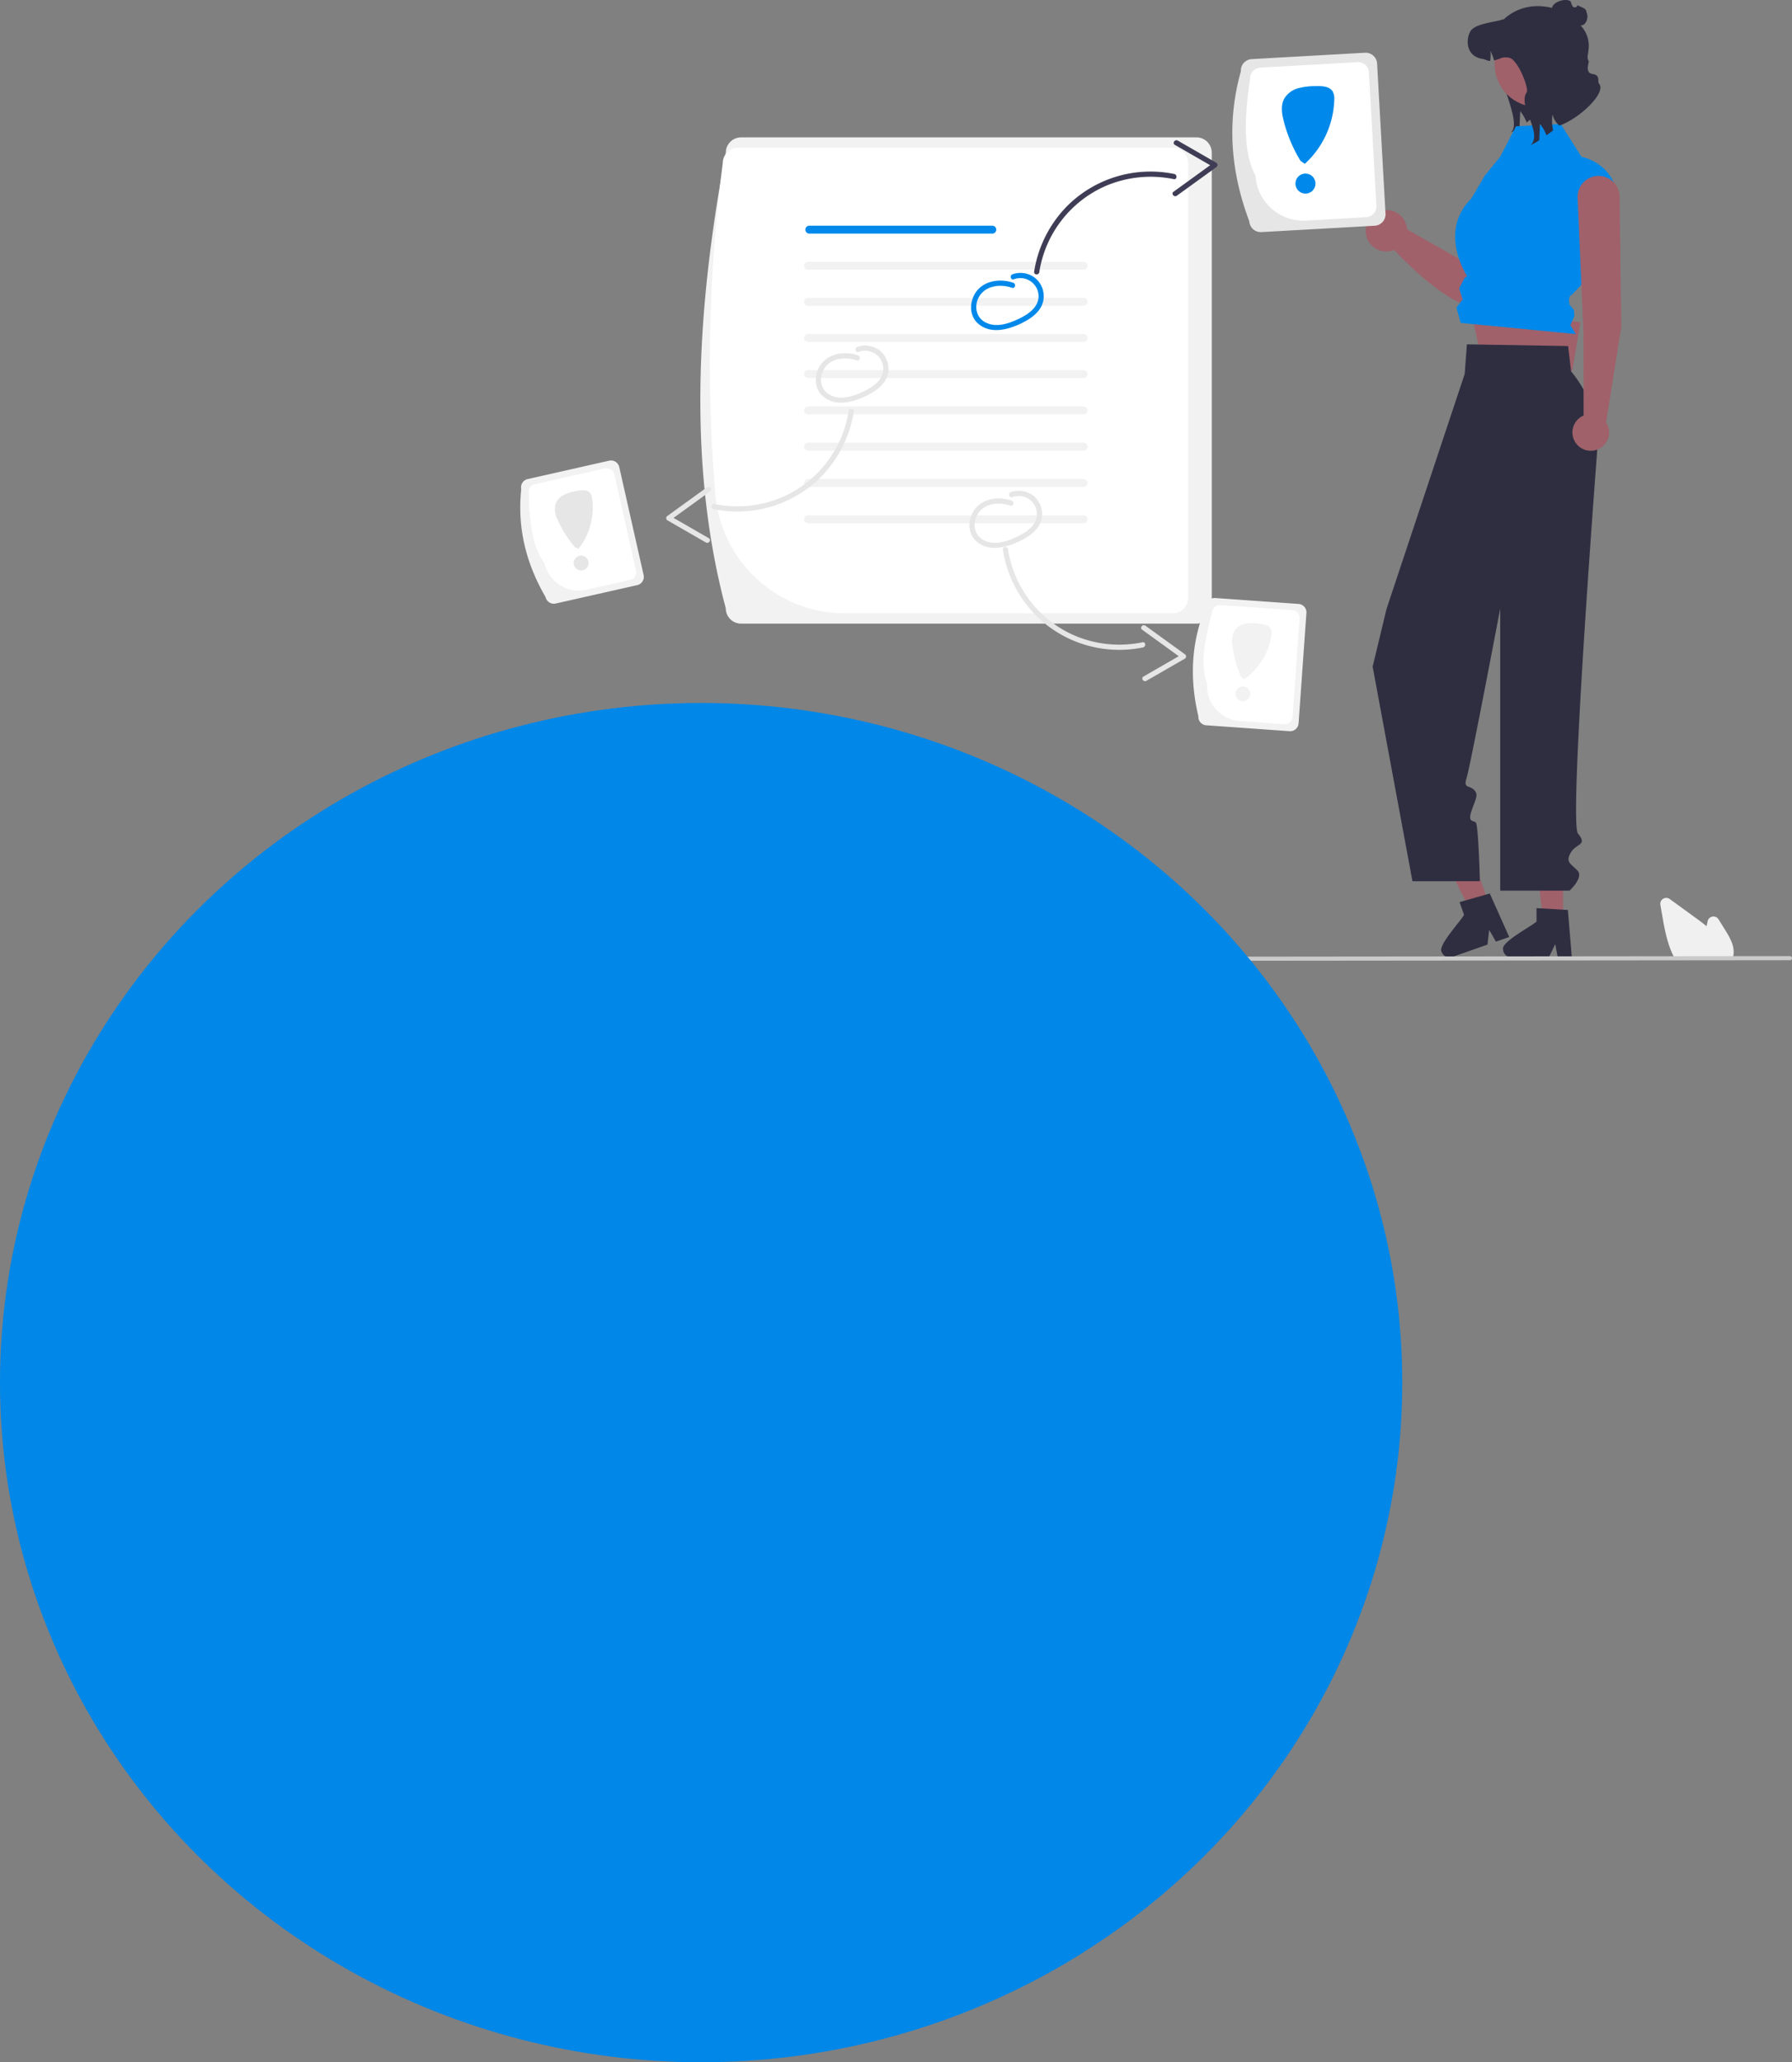 <svg xmlns="http://www.w3.org/2000/svg" width="538.009" height="619" viewBox="0 0 538.009 619">
  <rect x="0" y="0" width="538.009" height="619" fill="#808080" stroke="none"/>
  <g id="Group_364" data-name="Group 364" transform="translate(145 -515)">
    <path id="Path_43" data-name="Path 43" d="M929.452,709.811H912.229l-.074-.134c-.22-.4-.433-.823-.631-1.257-1.774-3.8-2.524-8.142-3.186-11.974l-.5-2.889a1.784,1.784,0,0,1,2.808-1.745q3.926,2.857,7.855,5.708c.992.722,2.125,1.557,3.209,2.46.1-.508.214-1.018.324-1.521a1.785,1.785,0,0,1,3.26-.564l2.015,3.237c1.47,2.364,2.767,4.694,2.5,7.207a.387.387,0,0,1-.007.091,5.681,5.681,0,0,1-.292,1.21Z" transform="translate(-554.347 93.036)" fill="#f0f0f0"/>
    <path id="Path_1" data-name="Path 1" d="M845.364,175.481c-.008.027-.016.05-.024.077a1.21,1.21,0,0,0-.044.157,4.222,4.222,0,0,0-.156,1.049,4.159,4.159,0,0,0,.012.454,4.3,4.3,0,0,0,.083.576,4.108,4.108,0,0,0,.178.621,3.019,3.019,0,0,0,.116.282,4.452,4.452,0,0,0,3.062,2.523h0a1.93,1.93,0,0,0,.2.04,4.418,4.418,0,0,0,1.134.058h.007a4.418,4.418,0,0,0,2.511-1.025c.434-.36.482-.741,1.024-.572,1.729.539,2.884-2.311,2.02-3.872a1.587,1.587,0,0,0-.007-.176c-.083-1.09-1.724-1.368-2.681-1.947l0,.019a.839.839,0,0,1-1.583.114q-.262-.632-.476-1.282C848.9,171.257,844,173.322,845.364,175.481Z" transform="translate(-524.194 342.837)" fill="#2f2e41"/>
    <path id="Path_2" data-name="Path 2" d="M815.275,197.618c-.25.582-7.951.52-8.3,1.038-2.719,4,7.083,21.026,4.364,25.032l-.379.452A17.9,17.9,0,0,0,813.5,222.7c.073-1.64.145-3.285.223-4.925a13.535,13.535,0,0,1,1.951,3.43,22.22,22.22,0,0,1,3.866-2.9,17.019,17.019,0,0,1,3.761-3.1Z" transform="translate(-502.302 330.593)" fill="#2f2e41"/>
    <path id="Path_3" data-name="Path 3" d="M784.213,259.848a6.378,6.378,0,0,0-9.663,3.773l-11.7,30.493-20.116-11.42a6.228,6.228,0,1,0-3.885,6.194c4.236,4.521,22.6,23.059,30.205,15.816,6.391-6.088,15.614-29.683,17.834-37.831A6.379,6.379,0,0,0,784.213,259.848Z" transform="translate(-465.283 301.156)" fill="#a0616a"/>
    <path id="Path_4" data-name="Path 4" d="M653.594,253.251c-5.534-14.674-6.836-29.656-2.529-45.047a3.448,3.448,0,0,1,3.246-3.632l34.021-1.91a3.448,3.448,0,0,1,3.632,3.246l2.529,45.047a3.448,3.448,0,0,1-3.246,3.632l-34.021,1.91a3.448,3.448,0,0,1-3.632-3.246Z" transform="translate(-423.52 328.169)" fill="#e6e6e6"/>
    <path id="Path_5" data-name="Path 5" d="M659.183,242.125c-3.835-7.09-3.3-17.581-1.626-28.96a3.229,3.229,0,0,1,3.04-3.4l29.238-1.642a3.23,3.23,0,0,1,3.4,3.04l2.251,40.086a3.229,3.229,0,0,1-3.04,3.4l-18.112,1.017A14.385,14.385,0,0,1,659.183,242.125Z" transform="translate(-427.251 325.542)" fill="#fff"/>
    <circle id="Ellipse_1" data-name="Ellipse 1" cx="3.012" cy="3.012" r="3.012" transform="translate(243.927 567.093)" fill="#0089ea"/>
    <path id="Path_6" data-name="Path 6" d="M692.047,223.6c-.919-1.532-3.047-1.669-4.833-1.629a20.744,20.744,0,0,0-5.47.613,6.987,6.987,0,0,0-4.3,3.229c-1.046,2-.679,4.435-.117,6.626a44.218,44.218,0,0,0,5.04,11.962l1.307.893a27.123,27.123,0,0,0,8.829-19.128A4.687,4.687,0,0,0,692.047,223.6Z" transform="translate(-436.924 318.88)" fill="#0089ea"/>
    <path id="Path_7" data-name="Path 7" d="M327.828,392.978c-11.059-41.293-9.278-87.574,0-136.767a4.6,4.6,0,0,1,4.595-4.595h136.71a4.6,4.6,0,0,1,4.595,4.595V392.978a4.6,4.6,0,0,1-4.595,4.595H332.423a4.6,4.6,0,0,1-4.6-4.595Z" transform="translate(-254.922 304.618)" fill="#f2f2f2"/>
    <path id="Path_8" data-name="Path 8" d="M335.055,361.626a466.047,466.047,0,0,1,2.223-99.439,4.6,4.6,0,0,1,4.595-4.595H472.384a4.6,4.6,0,0,1,4.595,4.595V392.754a4.6,4.6,0,0,1-4.595,4.595H373.954A39.016,39.016,0,0,1,335.055,361.626Z" transform="translate(-265.277 301.743)" fill="#fff"/>
    <path id="Path_9" data-name="Path 9" d="M445.588,305.078H390.642a1.185,1.185,0,1,1,0-2.37h54.947a1.185,1.185,0,1,1,0,2.37Z" transform="translate(-292.664 280.041)" fill="#0089ea"/>
    <path id="Path_10" data-name="Path 10" d="M473.4,325.952H390.642a1.185,1.185,0,0,1,0-2.37H473.4a1.185,1.185,0,1,1,0,2.37Z" transform="translate(-293.056 270)" fill="#f2f2f2"/>
    <path id="Path_11" data-name="Path 11" d="M473.4,344.453H390.637a1.186,1.186,0,0,0,0,2.372H473.4a1.186,1.186,0,0,0,0-2.372Z" transform="translate(-293.054 259.961)" fill="#f2f2f2"/>
    <path id="Path_12" data-name="Path 12" d="M473.4,367.7H390.642a1.185,1.185,0,0,1,0-2.37H473.4a1.185,1.185,0,1,1,0,2.37Z" transform="translate(-293.056 249.918)" fill="#f2f2f2"/>
    <path id="Path_13" data-name="Path 13" d="M473.4,388.574H390.642a1.185,1.185,0,0,1,0-2.37H473.4a1.185,1.185,0,1,1,0,2.37Z" transform="translate(-293.056 239.877)" fill="#f2f2f2"/>
    <path id="Path_14" data-name="Path 14" d="M473.4,409.574H390.642a1.185,1.185,0,0,1,0-2.37H473.4a1.185,1.185,0,1,1,0,2.37Z" transform="translate(-293.056 229.776)" fill="#f2f2f2"/>
    <path id="Path_15" data-name="Path 15" d="M473.4,430.574H390.642a1.185,1.185,0,0,1,0-2.37H473.4a1.185,1.185,0,1,1,0,2.37Z" transform="translate(-293.056 219.674)" fill="#f2f2f2"/>
    <path id="Path_16" data-name="Path 16" d="M473.4,451.574H390.642a1.185,1.185,0,0,1,0-2.37H473.4a1.185,1.185,0,1,1,0,2.37Z" transform="translate(-293.056 209.572)" fill="#f2f2f2"/>
    <path id="Path_17" data-name="Path 17" d="M473.4,472.574H390.642a1.185,1.185,0,0,1,0-2.37H473.4a1.185,1.185,0,1,1,0,2.37Z" transform="translate(-293.056 199.471)" fill="#f2f2f2"/>
    <path id="Path_18" data-name="Path 18" d="M501.626,332.978c-3.636-1.3-8.345-.792-10.9,2.374-2.286,2.836-2.56,7.352.348,9.884,3.54,3.081,8.443,1.948,12.309.209,3.537-1.591,7.431-4.155,7.376-8.508a7.041,7.041,0,0,0-2.981-5.7,7.138,7.138,0,0,0-6.394-.81c-.933.341-.53,1.846.414,1.5a5.471,5.471,0,0,1,7.348,4.256c.546,3.614-2.542,5.954-5.411,7.38-3.148,1.564-7.154,3.061-10.525,1.264-2.883-1.537-3.41-5.044-1.812-7.736,1.981-3.338,6.442-3.816,9.81-2.613.945.338,1.352-1.166.414-1.5Z" transform="translate(-342.406 266.907)" fill="#0089ea"/>
    <path id="Path_19" data-name="Path 19" d="M407.626,374.978c-3.636-1.3-8.345-.792-10.9,2.374-2.286,2.836-2.56,7.352.348,9.884,3.54,3.081,8.443,1.948,12.309.209,3.537-1.591,7.431-4.155,7.376-8.508a7.041,7.041,0,0,0-2.981-5.7,7.138,7.138,0,0,0-6.394-.809c-.933.341-.53,1.846.414,1.5a5.471,5.471,0,0,1,7.348,4.256c.546,3.614-2.541,5.954-5.411,7.38-3.148,1.564-7.154,3.061-10.525,1.264-2.883-1.537-3.41-5.044-1.812-7.736,1.981-3.338,6.442-3.816,9.81-2.613.945.338,1.352-1.166.414-1.5Z" transform="translate(-295.019 246.704)" fill="#e6e6e6"/>
    <path id="Path_20" data-name="Path 20" d="M500.626,458.978c-3.636-1.3-8.345-.792-10.9,2.374-2.286,2.836-2.56,7.352.348,9.884,3.54,3.081,8.443,1.948,12.309.209,3.537-1.591,7.431-4.155,7.376-8.508a7.041,7.041,0,0,0-2.981-5.7,7.138,7.138,0,0,0-6.394-.81c-.934.341-.53,1.846.414,1.5a5.471,5.471,0,0,1,7.348,4.256c.546,3.614-2.541,5.954-5.411,7.38-3.148,1.564-7.154,3.061-10.525,1.264-2.883-1.537-3.41-5.044-1.812-7.736,1.981-3.338,6.442-3.816,9.81-2.613.945.338,1.352-1.166.414-1.5Z" transform="translate(-341.902 206.297)" fill="#e6e6e6"/>
    <path id="Path_21" data-name="Path 21" d="M508.967,489.352a35.94,35.94,0,0,0,10.17,19.963,35.446,35.446,0,0,0,31.9,9.366c.97-.2.844-1.756-.136-1.551a34.347,34.347,0,0,1-20.635-2.124,33.9,33.9,0,0,1-19.748-25.79c-.151-.987-1.7-.857-1.551.136Z" transform="translate(-352.887 190.652)" fill="#e6e6e6"/>
    <path id="Path_22" data-name="Path 22" d="M593.1,550.446l11.58-6.669a.782.782,0,0,0,.058-1.237l-11.923-8.631c-.807-.584-1.814.6-1,1.193l11.923,8.631.058-1.237-11.58,6.669C591.342,549.665,592.234,550.943,593.1,550.446Z" transform="translate(-393.919 168.903)" fill="#e6e6e6"/>
    <path id="Path_23" data-name="Path 23" d="M527.967,301.444a35.941,35.941,0,0,1,10.17-19.963,35.446,35.446,0,0,1,31.9-9.366c.97.2.844,1.756-.136,1.551a34.347,34.347,0,0,0-20.635,2.124,33.9,33.9,0,0,0-19.748,25.79c-.151.987-1.7.857-1.551-.136Z" transform="translate(-362.491 295.106)" fill="#3f3d56"/>
    <path id="Path_24" data-name="Path 24" d="M612.1,253.382l11.58,6.669a.782.782,0,0,1,.058,1.237l-11.923,8.631c-.807.584-1.814-.6-1-1.193l11.923-8.631.058,1.237-11.58-6.669C610.342,254.163,611.234,252.885,612.1,253.382Z" transform="translate(-403.487 303.823)" fill="#3f3d56"/>
    <path id="Path_25" data-name="Path 25" d="M369.362,409.351a35.941,35.941,0,0,1-10.17,19.963,35.446,35.446,0,0,1-31.9,9.366c-.97-.2-.844-1.756.136-1.551a34.347,34.347,0,0,0,20.635-2.124,33.9,33.9,0,0,0,19.749-25.79c.151-.987,1.7-.857,1.551.136Z" transform="translate(-258.019 229.135)" fill="#e6e6e6"/>
    <path id="Path_26" data-name="Path 26" d="M312.343,470.446l-11.58-6.669a.783.783,0,0,1-.058-1.237l11.923-8.631c.807-.584,1.814.6,1,1.193l-11.923,8.631-.058-1.237,11.58,6.669C314.1,469.665,313.206,470.943,312.343,470.446Z" transform="translate(-245.418 207.385)" fill="#e6e6e6"/>
    <path id="Path_27" data-name="Path 27" d="M223.609,479.507c-5.8-9.984-8.568-20.706-7.311-32.407a2.539,2.539,0,0,1,1.916-3.032l24.475-5.522a2.539,2.539,0,0,1,3.032,1.916l7.311,32.407a2.539,2.539,0,0,1-1.916,3.032l-24.475,5.522A2.539,2.539,0,0,1,223.609,479.507Z" transform="translate(-204.805 214.729)" fill="#f2f2f2"/>
    <path id="Path_28" data-name="Path 28" d="M225.613,471.458c-3.647-4.683-4.533-12.367-4.7-20.834a2.378,2.378,0,0,1,1.794-2.84l21.034-4.745a2.378,2.378,0,0,1,2.84,1.794l6.506,28.838a2.378,2.378,0,0,1-1.794,2.84l-13.03,2.94A10.592,10.592,0,0,1,225.613,471.458Z" transform="translate(-207.141 212.566)" fill="#fff"/>
    <circle id="Ellipse_2" data-name="Ellipse 2" cx="2.218" cy="2.218" r="2.218" transform="translate(27.248 681.786)" fill="#f2f2f2"/>
    <path id="Path_29" data-name="Path 29" d="M246.551,456.5c-.854-1-2.416-.842-3.708-.6a15.273,15.273,0,0,0-3.9,1.11,5.145,5.145,0,0,0-2.727,2.867,6.909,6.909,0,0,0,.72,4.826,32.561,32.561,0,0,0,5.114,8.074l1.057.49a19.971,19.971,0,0,0,4.087-14.964,3.452,3.452,0,0,0-.646-1.807Z" transform="translate(-214.433 206.439)" fill="#f2f2f2"/>
    <circle id="Ellipse_3" data-name="Ellipse 3" cx="2.218" cy="2.218" r="2.218" transform="translate(27.248 681.786)" fill="#e6e6e6"/>
    <path id="Path_30" data-name="Path 30" d="M246.551,456.5c-.854-1-2.416-.842-3.708-.6a15.273,15.273,0,0,0-3.9,1.11,5.145,5.145,0,0,0-2.727,2.867,6.909,6.909,0,0,0,.72,4.826,32.561,32.561,0,0,0,5.114,8.074l1.057.49a19.971,19.971,0,0,0,4.087-14.964,3.452,3.452,0,0,0-.646-1.807Z" transform="translate(-214.433 206.439)" fill="#e6e6e6"/>
    <path id="Path_31" data-name="Path 31" d="M621.446,510.665H615.49l-2.834-22.975h8.791Z" transform="translate(-297.182 280.408)" fill="#a0616a"/>
    <path id="Path_32" data-name="Path 32" d="M810.934,709.666a2.534,2.534,0,0,0,2.518,2.522h11.213l.347-.72L826.6,708.2l.614,3.273.136.72h4.229l-.06-.725-1.128-13.524-1.475-.091-6.374-.378-1.566-.1v4.038C819.785,702.678,810.461,707.456,810.934,709.666Z" transform="translate(-504.67 90.195)" fill="#2f2e41"/>
    <path id="Path_33" data-name="Path 33" d="M570.039,502.961l-5.621,1.971-10.277-20.743,8.3-2.909Z" transform="translate(-267.959 283.491)" fill="#a0616a"/>
    <path id="Path_34" data-name="Path 34" d="M773.568,706.44a2.534,2.534,0,0,0,3.21,1.547l10.581-3.711.09-.794.414-3.613,1.663,2.885.367.635,3.991-1.4-.3-.664-5.54-12.389-1.422.4-6.14,1.753-1.509.428,1.336,3.811C779.608,696.915,772.389,704.511,773.568,706.44Z" transform="translate(-485.771 94.255)" fill="#2f2e41"/>
    <path id="Path_35" data-name="Path 35" d="M575.852,177.536l3.693,16.692,27.005,2.443,2.482-14.534Z" transform="translate(-279.515 429.6)" fill="#a0616a"/>
    <path id="Path_36" data-name="Path 36" d="M800.088,371.828,769.7,371.32l-.654,8.871-23.467,70.541-4.17,17.344,11.952,64.4,20.24-.013s-.42-16.918-1.228-17.62-2.494.011-1.244-3.6,2.173-4.78.694-6.232-3.268-.234-2.17-3.693,10.055-50.686,10.055-50.686V535.3h20.824s4.36-3.983,2.353-6.057-3.635-2.481-2.007-5.331,5.162-2.132,2.174-5.748c-2.374-2.873,3.305-82.1,5.74-114.541a33.661,33.661,0,0,0-7.8-24.176h0Z" transform="translate(-474.302 247.037)" fill="#2f2e41"/>
    <path id="Path_37" data-name="Path 37" d="M807.394,244.577l13.442-.692,6.243,9.865s11.747,1.964,10.933,15.806-14.292,25.989-14.292,25.989l.576-1.975-1,2.859.128,1.605,1.365,1.7.141,1.758-1.209,2.782,1.645,2.664-34.579-3.35-1.264-4.606,1.845-2.474-1.03-3.226,1.549-3.1.808-.673s-8.836-13.275,1.307-23.274l4.071-6.921,4.555-5.558Z" transform="translate(-497.255 308.337)" fill="#0089ea"/>
    <circle id="Ellipse_4" data-name="Ellipse 4" cx="12.746" cy="12.746" r="12.746" transform="translate(303.739 521.598)" fill="#a0616a"/>
    <path id="Path_38" data-name="Path 38" d="M823.928,211.573a6.139,6.139,0,0,1-2.055-3.373,13.193,13.193,0,0,0,.182,4.816c-.69.519-1.36,1.012-1.993,1.458a13.535,13.535,0,0,0-1.951-3.43c-.078,1.64-.151,3.285-.223,4.925a17.9,17.9,0,0,1-2.548,1.438l.379-.452c2.719-4.006-4.318-11.381-1.6-15.382.763-1.121-2.683-9.98-5.309-10.379-2.335-.353-2.237.322-4.5.815a11.323,11.323,0,0,0-1.085-2.808,9.279,9.279,0,0,1-.088,2.958c-.8.031-1.437-.481-2.294-.612-5.465-.836-4.909-6.747-3.389-8.62s6.591-2.429,8.926-3.036c.213-.208.7-.078.908-.275,4.476-4.1,10.461-4.774,15.848-2.959a9.8,9.8,0,0,1,1.406.612c4.572,2.4,8.485,5.694,8.2,10.848-.133,2.414-.681,2.79,0,4.152.167.334-1.3,3.481,1.168,3.816s1.353,2.238,1.946,2.93C838.155,201.694,829.928,209.511,823.928,211.573Z" transform="translate(-500.762 341.133)" fill="#2f2e41"/>
    <path id="Path_39" data-name="Path 39" d="M625.524,553.523c-2.675-11.234-2.229-22.3,2.351-33.138a2.539,2.539,0,0,1,2.709-2.35l25.027,1.776a2.539,2.539,0,0,1,2.35,2.709l-2.351,33.138a2.539,2.539,0,0,1-2.709,2.35l-25.027-1.776A2.539,2.539,0,0,1,625.524,553.523Z" transform="translate(-410.739 176.466)" fill="#f2f2f2"/>
    <path id="Path_40" data-name="Path 40" d="M631.127,545.607c-2.141-5.536-.772-13.149,1.512-21.3a2.378,2.378,0,0,1,2.537-2.2l21.508,1.526a2.378,2.378,0,0,1,2.2,2.537l-2.092,29.489a2.378,2.378,0,0,1-2.537,2.2l-13.324-.945a10.592,10.592,0,0,1-9.8-11.3Z" transform="translate(-413.719 174.51)" fill="#fff"/>
    <circle id="Ellipse_5" data-name="Ellipse 5" cx="2.218" cy="2.218" r="2.218" transform="translate(225.925 721.052)" fill="#f2f2f2"/>
    <path id="Path_41" data-name="Path 41" d="M658.177,534.407c-.529-1.2-2.07-1.5-3.379-1.64a15.277,15.277,0,0,0-4.052-.062,5.145,5.145,0,0,0-3.439,1.958,6.909,6.909,0,0,0-.7,4.828,32.559,32.559,0,0,0,2.566,9.207l.871.774a19.971,19.971,0,0,0,8.232-13.148,3.452,3.452,0,0,0-.1-1.916Z" transform="translate(-421.563 169.458)" fill="#f2f2f2"/>
    <path id="Path_42" data-name="Path 42" d="M871.646,319.2l-.5-39.082a6.309,6.309,0,0,0-6.308-6.209h0a6.309,6.309,0,0,0-6.3,6.643l1.766,40.581.034,24.7a5.505,5.505,0,1,0,6.759,2.059Z" transform="translate(-529.895 293.894)" fill="#a0616a"/>
    <path id="Path_44" data-name="Path 44" d="M830.548,726.385l-163.662.16a.618.618,0,1,1,0-1.236l163.662-.16a.618.618,0,0,1,0,1.236Z" transform="translate(-438.158 76.836)" fill="#cacaca"/>
    <ellipse id="Ellipse_39" data-name="Ellipse 39" cx="210.5" cy="204" rx="210.5" ry="204" transform="translate(-145 726)" fill="#0087e8"/>
  </g>
</svg>
